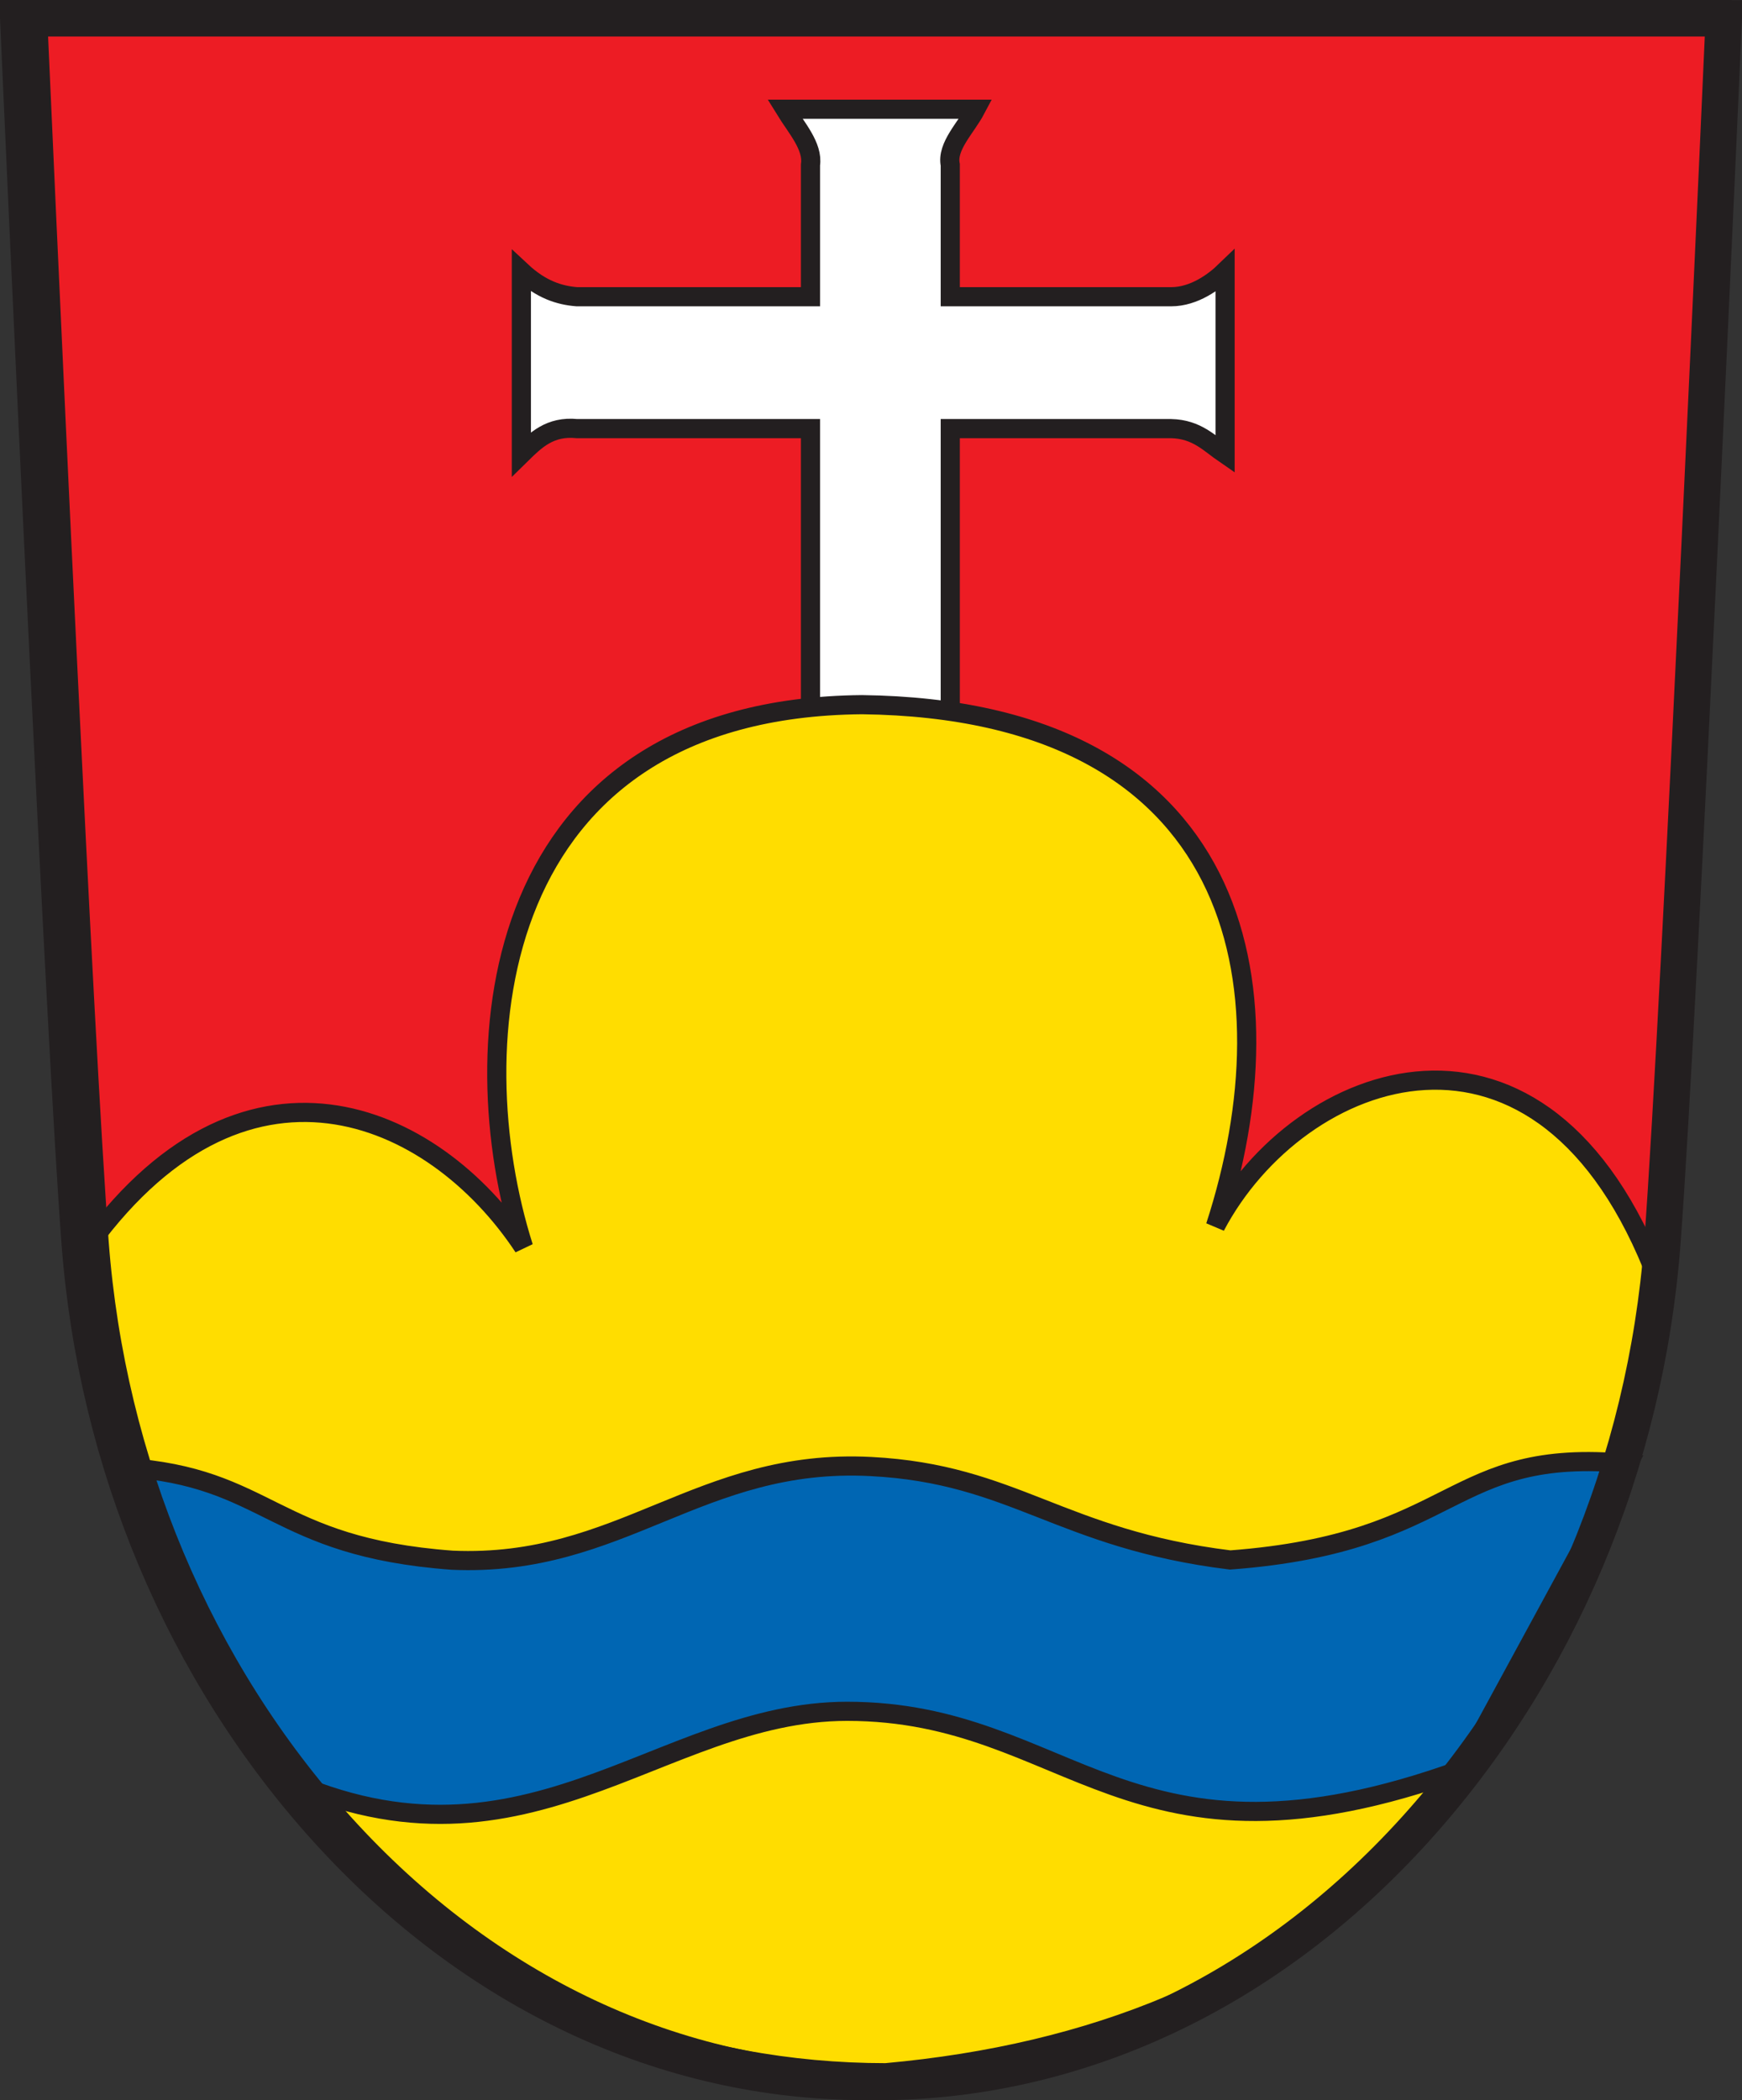 <?xml version="1.0" encoding="UTF-8" standalone="no"?>
<!-- Created with Inkscape (http://www.inkscape.org/) -->
<svg
   xmlns:svg="http://www.w3.org/2000/svg"
   xmlns="http://www.w3.org/2000/svg"
   version="1.0"
   width="272.942"
   height="328.988"
   id="svg4776">
  <rect width="100%" height="100%" fill="#333333" stroke="none"/>
  <defs
     id="defs4778">
    <clipPath
       id="clipPath23">
      <path
         d="M 0.03,841.95 L 595.29,841.95 L 595.29,0.03 L 0.03,0.03 L 0.03,841.95 z"
         id="path25" />
    </clipPath>
    <clipPath
       id="clipPath17">
      <path
         d="M 0,841.89 L 595.276,841.89 L 595.276,0 L 0,0 L 0,841.89 z"
         id="path19" />
    </clipPath>
  </defs>
  <g
     transform="translate(-923.761,-274.053)"
     id="layer1">
    <path
       d="M 1192.148,276.904 C 1192.148,276.904 1185.277,432.391 1182.521,468.74 C 1179.903,503.273 1166.16,535.885 1143.823,560.567 C 1120.71,586.108 1090.723,600.17 1059.382,600.17 C 1028.042,600.17 998.049,586.108 974.94,560.567 C 952.603,535.885 938.861,503.273 936.245,468.74 C 935.058,453.089 933.107,415.348 931.27,377.442 C 928.841,327.317 926.611,276.904 926.611,276.904 L 1192.148,276.904 z"
       id="path4754"
       style="fill:none;fill-opacity:1;stroke:#231f20;stroke-width:5.701;stroke-linecap:butt;stroke-linejoin:miter;stroke-miterlimit:4;stroke-dasharray:none;stroke-opacity:1" />
    <path
       d="M 1193.075,275.756 C 1193.075,275.756 1186.204,431.243 1183.447,467.593 C 1180.83,502.125 1167.086,534.737 1144.749,559.419 C 1121.637,584.96 1091.65,599.023 1060.308,599.023 C 1028.968,599.023 998.976,584.96 975.867,559.419 C 953.53,534.737 939.788,502.125 937.172,467.593 C 935.984,451.941 934.033,414.2 932.196,376.294 C 929.767,326.169 927.538,275.756 927.538,275.756 L 1193.075,275.756 z"
       id="path5618"
       style="fill:#ed1c24;fill-opacity:1;stroke:none;stroke-width:5.701;stroke-linecap:butt;stroke-linejoin:miter;stroke-miterlimit:4;stroke-dasharray:none;stroke-opacity:1" />
    <path
       d="M 1050.749,341.193 L 1050.749,390.474 L 1072.652,389.728 L 1072.652,341.193 L 1107.248,341.193 C 1111.313,341.283 1113.244,343.505 1115.711,345.193 L 1115.711,316.535 C 1114.074,318.118 1110.921,320.537 1107.248,320.535 C 1107.248,320.535 1072.652,320.535 1072.652,320.535 L 1072.652,299.876 C 1072.058,296.972 1075.121,294.069 1076.652,291.165 L 1046.749,291.165 C 1048.536,294.069 1051.182,296.972 1050.749,299.876 L 1050.749,320.535 L 1014.161,320.535 C 1011.397,320.319 1008.549,319.427 1005.45,316.535 L 1005.45,345.193 C 1007.698,342.986 1009.942,340.772 1014.161,341.193 L 1050.749,341.193 L 1050.749,341.193 z"
       id="path5615"
       style="fill:#ffffff;fill-rule:evenodd;stroke:#231f20;stroke-width:3;stroke-linecap:butt;stroke-linejoin:miter;stroke-miterlimit:4;stroke-dasharray:none;stroke-opacity:1" />
    <path
       d="M 936.653,470.483 C 961.586,434.79 991.684,448.029 1005.793,469.397 C 995.742,437.729 1000.232,384.969 1058.822,384.434 C 1118.371,385.183 1126.479,428.346 1114.192,466.14 C 1127.184,441.471 1165.566,427.102 1183.512,474.515 C 1170.42,554.819 1127.726,592.833 1062.551,598.732 C 1002.109,598.727 947.972,555.111 936.653,470.483 z"
       id="path5597"
       style="fill:#ffdd00;fill-opacity:1;fill-rule:evenodd;stroke:#231f20;stroke-width:3;stroke-linecap:butt;stroke-linejoin:miter;stroke-miterlimit:4;stroke-dasharray:none;stroke-opacity:1" />
    <path
       d="M 966.239,551.693 C 1005.566,570.802 1026.722,542.117 1056.492,542.117 C 1091.598,542.117 1100.409,570.188 1152.798,551.228 L 1178.851,503.308 C 1150.402,500.674 1152.642,515.703 1116.509,518.411 C 1089.814,515.118 1082.705,504.931 1060.22,503.774 C 1033.324,502.38 1021.136,519.604 994.62,518.451 C 966.342,516.363 966.059,505.384 943.262,503.903 L 966.239,551.693 z"
       id="path5595"
       style="fill:#0066b3;fill-opacity:1;fill-rule:evenodd;stroke:#231f20;stroke-width:3;stroke-linecap:butt;stroke-linejoin:miter;stroke-miterlimit:4;stroke-dasharray:none;stroke-opacity:1" />
    <path
       d="M 1193.852,276.924 C 1193.852,276.924 1186.981,432.411 1184.224,468.761 C 1181.607,503.294 1167.863,535.905 1145.526,560.587 C 1122.414,586.128 1092.427,600.191 1061.085,600.191 C 1029.745,600.191 999.753,586.128 976.644,560.587 C 954.307,535.905 940.565,503.294 937.949,468.761 C 936.761,453.109 934.81,415.368 932.973,377.462 C 930.544,327.337 928.315,276.924 928.315,276.924 L 1193.852,276.924 z"
       id="path5630"
       style="fill:none;fill-opacity:1;stroke:#231f20;stroke-width:5.701;stroke-linecap:butt;stroke-linejoin:miter;stroke-miterlimit:4;stroke-dasharray:none;stroke-opacity:1" />
  </g>
</svg>
